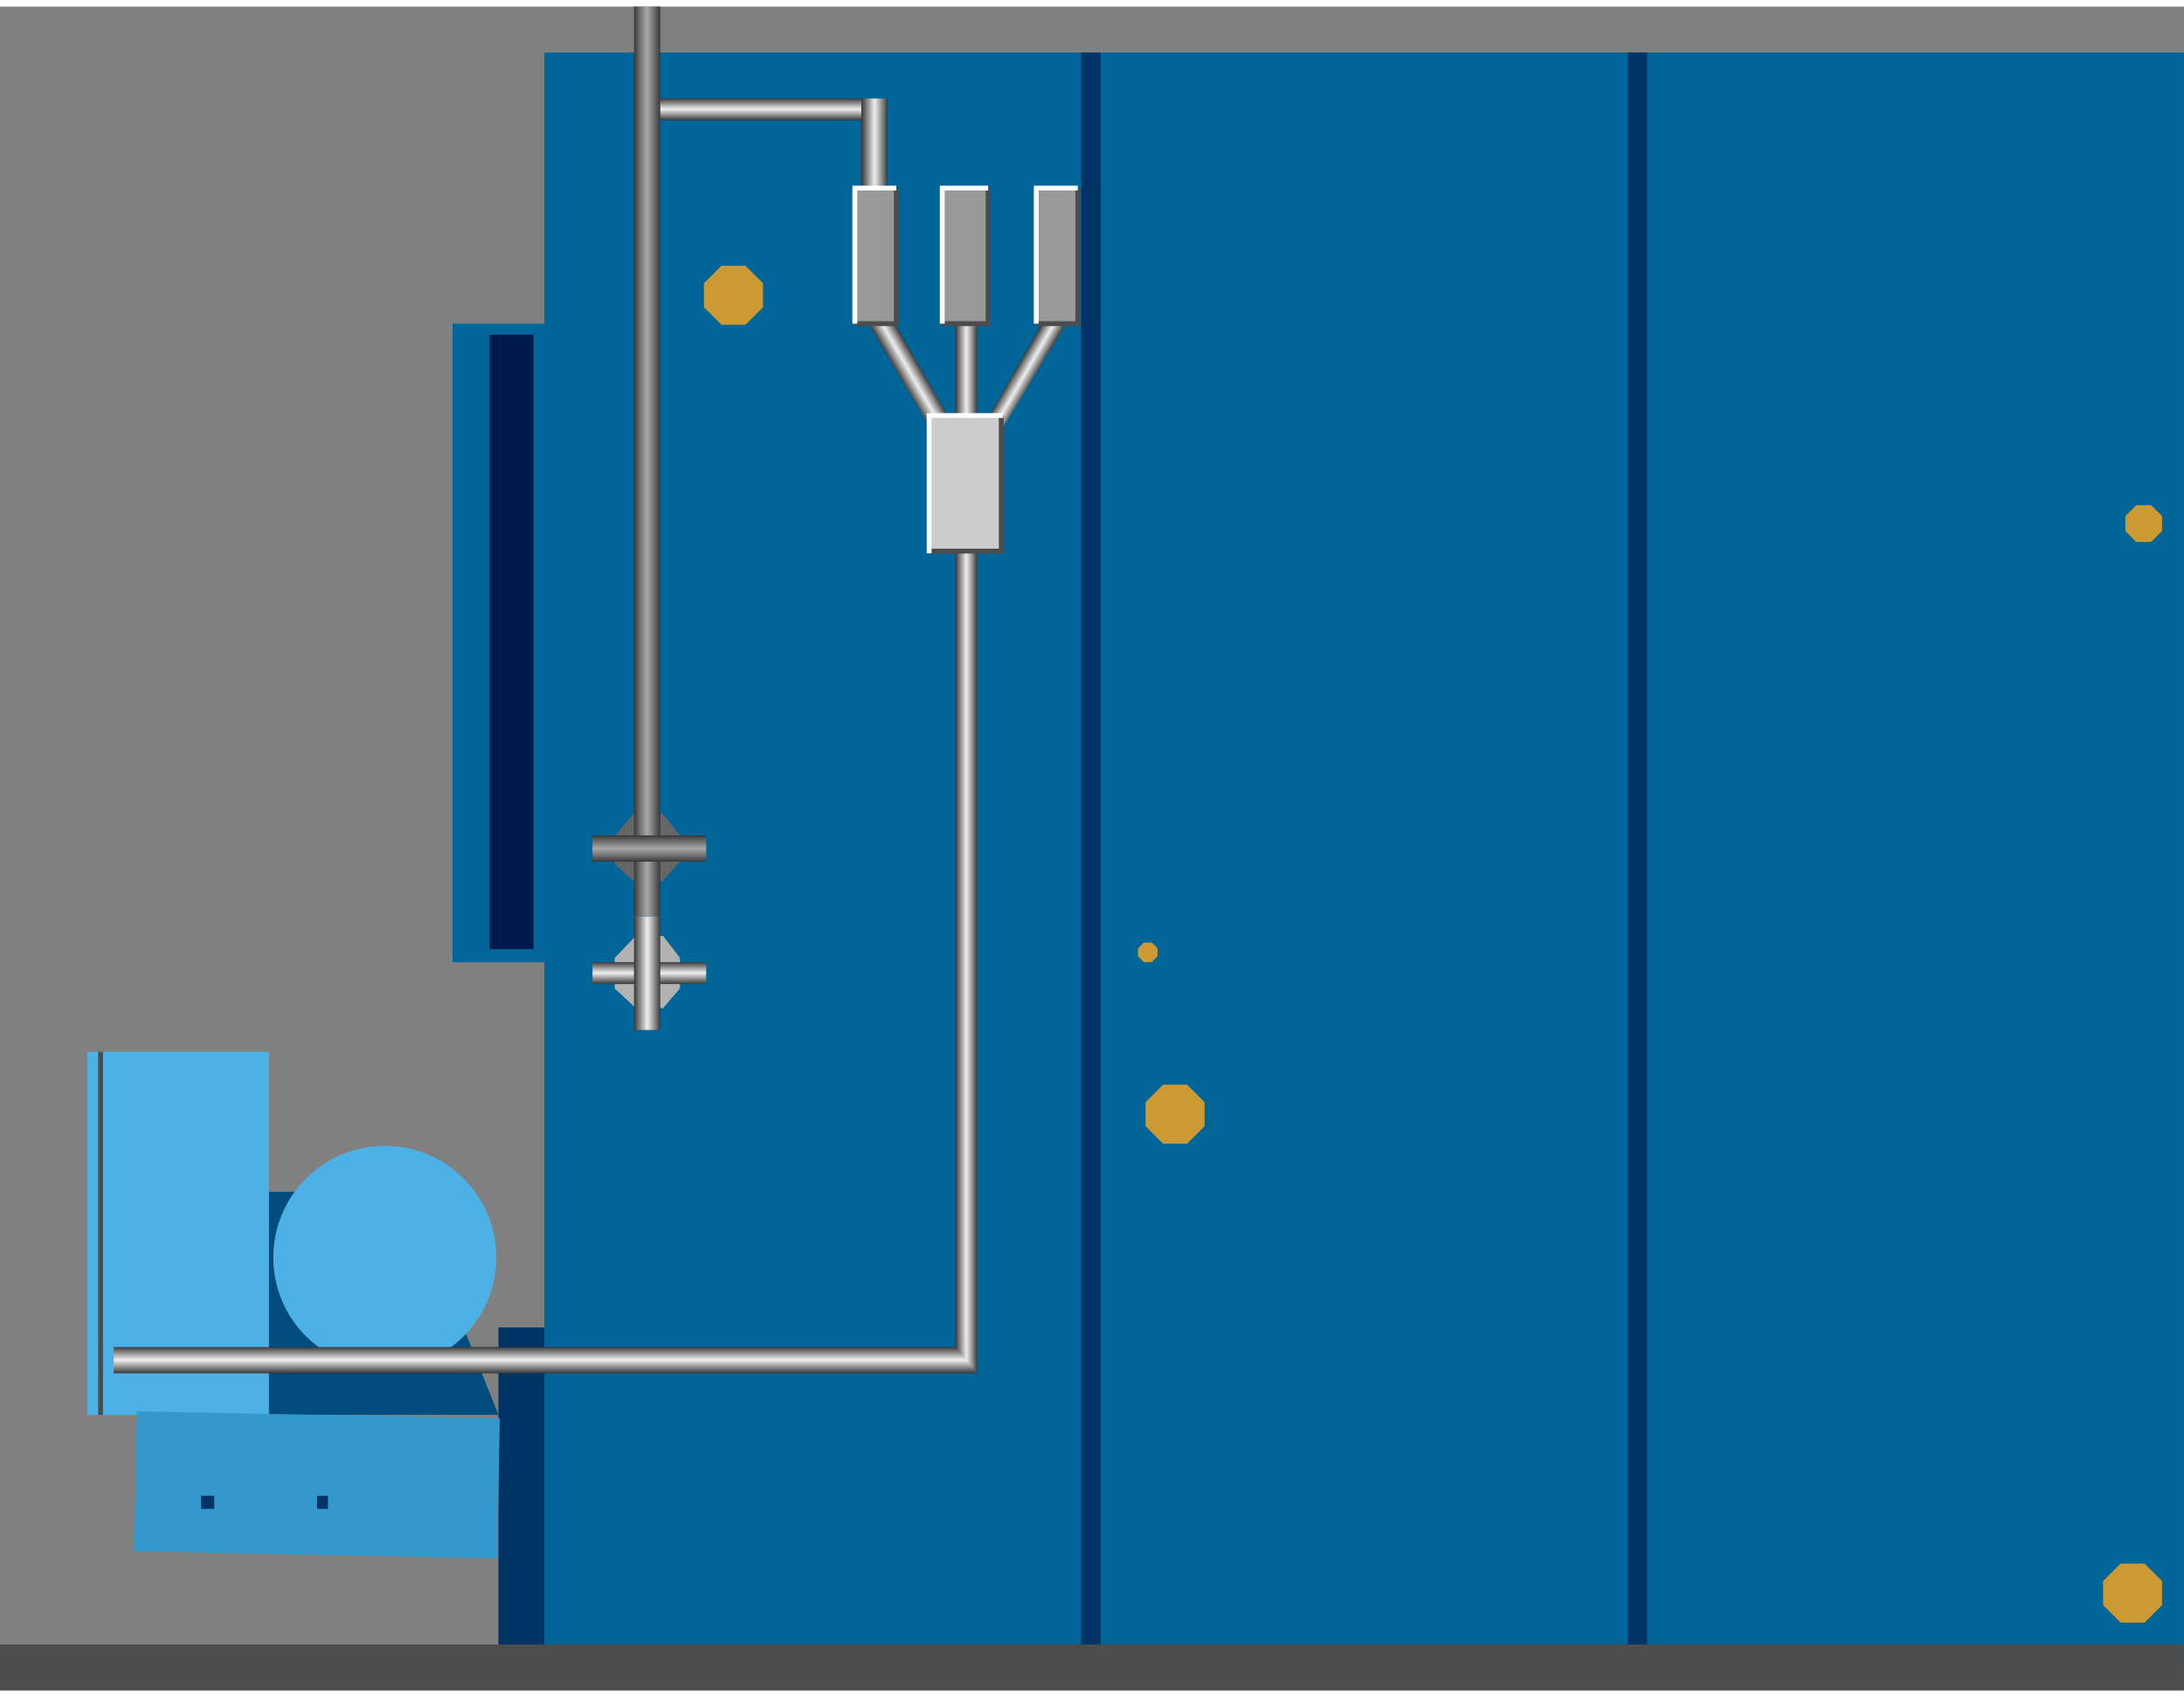 <!DOCTYPE svg PUBLIC "-//W3C//DTD SVG 1.1//EN" "http://www.w3.org/Graphics/SVG/1.1/DTD/svg11.dtd"><svg version="1.1" xmlns="http://www.w3.org/2000/svg" xmlns:xlink="http://www.w3.org/1999/xlink" width="112px" height="87px" viewBox="0 0 112.5 86.709" enable-background="new 0 0 112.5 86.709" xml:space="preserve">
<rect x="0" y="0" width="112.5" height="86.709" fill="#808080" stroke="none"/>
<g id="Group_Door">
	<path fill="#006699" d="M23.312,16.328H28.5V49.21h-5.188V16.328z" />
	<path fill="#00194C" d="M25.226,16.892h2.252v31.643h-2.252V16.892z" />
</g>
<g id="Group_InspectionDoor">
	<path fill="#003366" d="M25.676,68.017h3.052v17.2h-3.052V68.017z" />
</g>
<g id="Group_BoilerBody">
	<path fill="#006699" d="M28.041,2.365h84.457v83.162H28.041V2.365z" />
	<path fill="none" d="M28.041,2.365h84.457v81.98H28.041V2.365" />
	<path fill="none" stroke="#003366" stroke-miterlimit="10" d="M84.346,2.365v81.98" />
	<path fill="#CC9933" d="M109.232,83.219l-0.9-0.901v-1.238l0.9-0.901h1.239l0.901,0.901v1.238l-0.901,0.901H109.232z" />
	<path fill="#CC9933" d="M110.04,27.569l-0.561-0.561v-0.771l0.561-0.561h0.771l0.562,0.561v0.771l-0.562,0.561H110.04z" />
	<path fill="#CC9933" d="M37.162,16.385l-0.9-0.901v-1.238l0.9-0.901h1.239l0.901,0.901v1.238l-0.901,0.901H37.162z" />
	<path fill="#CC9933" d="M58.916,49.207l-0.299-0.3v-0.41l0.299-0.3h0.411l0.3,0.3v0.41l-0.3,0.3H58.916z" />
	<path fill="#CC9933" d="M59.908,58.557l-0.9-0.901v-1.238l0.9-0.901h1.239l0.901,0.901v1.238l-0.901,0.901H59.908z" />
	<path fill="none" stroke="#003366" stroke-miterlimit="10" d="M56.194,2.365v81.98" />
</g>
<g id="Group_FuelBurner">
	<path fill="#004C7F" d="M6.983,61.034H21.06l4.617,11.486H6.983V61.034z" />
	<path fill="#4CB2E5" d="M4.506,53.827h9.347v18.693H4.506V53.827z" />
	<circle fill="#4CB2E5" cx="19.821" cy="64.413" r="5.743" />
	<path fill="none" stroke="#4C4C4C" stroke-width="0.25" d="M5.182,53.827v18.693" />
</g>
<g id="Group_1">
	<linearGradient id="SVGID_1_" gradientUnits="userSpaceOnUse" x1="39.218" y1="5.856" x2="39.218" y2="4.73">
		<stop offset="0" style="stop-color:#383838" />
		<stop offset="0.5" style="stop-color:#ECECEC" />
		<stop offset="0.57" style="stop-color:#D9D9D9" />
		<stop offset="0.71" style="stop-color:#A8A8A8" />
		<stop offset="0.92" style="stop-color:#5A5A5A" />
		<stop offset="1" style="stop-color:#383838" />
	</linearGradient>
	<path fill="url(#SVGID_1_)" d="M33.334,4.73h11.768v1.126H33.334V4.73z" />
	<linearGradient id="SVGID_2_" gradientUnits="userSpaceOnUse" x1="44.37" y1="7.038" x2="45.721" y2="7.038">
		<stop offset="0" style="stop-color:#383838" />
		<stop offset="0.5" style="stop-color:#ECECEC" />
		<stop offset="0.57" style="stop-color:#D9D9D9" />
		<stop offset="0.71" style="stop-color:#A8A8A8" />
		<stop offset="0.92" style="stop-color:#5A5A5A" />
		<stop offset="1" style="stop-color:#383838" />
	</linearGradient>
	<path fill="url(#SVGID_2_)" d="M44.37,9.347V4.73h1.352v4.617H44.37z" />
	<path fill="#666666" d="M32.658,45.044l-0.993-0.881l0.022-1.484l0.971-1.126h1.464l0.901,1.126v1.352l-0.901,1.014H32.658z" />
	<path fill="#B2B2B2" d="M32.748,51.575l-1.083-1.014v-1.576l1.083-1.126h1.408l0.867,1.126v1.576l-0.867,1.014H32.748z" />
	<linearGradient id="SVGID_3_" gradientUnits="userSpaceOnUse" x1="33.447" y1="50.336" x2="33.447" y2="49.21">
		<stop offset="0" style="stop-color:#383838" />
		<stop offset="0.5" style="stop-color:#ECECEC" />
		<stop offset="0.57" style="stop-color:#D9D9D9" />
		<stop offset="0.71" style="stop-color:#A8A8A8" />
		<stop offset="0.92" style="stop-color:#5A5A5A" />
		<stop offset="1" style="stop-color:#383838" />
	</linearGradient>
	<path fill="url(#SVGID_3_)" d="M30.519,49.21h5.856v1.126h-5.856V49.21z" />
	<linearGradient id="SVGID_4_" gradientUnits="userSpaceOnUse" x1="32.658" y1="49.774" x2="34.01" y2="49.774">
		<stop offset="0" style="stop-color:#383838" />
		<stop offset="0.5" style="stop-color:#ECECEC" />
		<stop offset="0.57" style="stop-color:#D9D9D9" />
		<stop offset="0.71" style="stop-color:#A8A8A8" />
		<stop offset="0.92" style="stop-color:#5A5A5A" />
		<stop offset="1" style="stop-color:#383838" />
	</linearGradient>
	<path fill="url(#SVGID_4_)" d="M32.658,52.701v-5.855h1.352v5.855H32.658z" />
	<path fill="none" d="M32.883,52.701v-5.855h1.126v5.855H32.883" />
	<linearGradient id="SVGID_5_" gradientUnits="userSpaceOnUse" x1="32.658" y1="23.423" x2="34.01" y2="23.423">
		<stop offset="0" style="stop-color:#383838" />
		<stop offset="0.01" style="stop-color:#3B3B3B" />
		<stop offset="0.25" style="stop-color:#757575" />
		<stop offset="0.42" style="stop-color:#989898" />
		<stop offset="0.51" style="stop-color:#A6A6A6" />
		<stop offset="0.69" style="stop-color:#818181" />
		<stop offset="1" style="stop-color:#383838" />
	</linearGradient>
	<path fill="url(#SVGID_5_)" d="M32.658,46.846V0h1.352v46.846H32.658z" />
	<linearGradient id="SVGID_6_" gradientUnits="userSpaceOnUse" x1="33.447" y1="44.031" x2="33.447" y2="42.679">
		<stop offset="0" style="stop-color:#383838" />
		<stop offset="0.01" style="stop-color:#3B3B3B" />
		<stop offset="0.25" style="stop-color:#757575" />
		<stop offset="0.42" style="stop-color:#989898" />
		<stop offset="0.51" style="stop-color:#A6A6A6" />
		<stop offset="0.69" style="stop-color:#818181" />
		<stop offset="1" style="stop-color:#383838" />
	</linearGradient>
	<path fill="url(#SVGID_6_)" d="M30.519,42.679h5.856v1.352h-5.856V42.679z" />
</g>
<g id="Group_WaterGuage">
	<linearGradient id="SVGID_7_" gradientUnits="userSpaceOnUse" x1="49.212" y1="43.37" x2="50.338" y2="43.37">
		<stop offset="0" style="stop-color:#383838" />
		<stop offset="0.5" style="stop-color:#ECECEC" />
		<stop offset="0.57" style="stop-color:#D9D9D9" />
		<stop offset="0.71" style="stop-color:#A8A8A8" />
		<stop offset="0.92" style="stop-color:#5A5A5A" />
		<stop offset="1" style="stop-color:#383838" />
	</linearGradient>
	<path fill="url(#SVGID_7_)" d="M49.212,69.03V16.328h1.126v54.083L49.212,69.03z" />
	<linearGradient id="SVGID_8_" gradientUnits="userSpaceOnUse" x1="28.097" y1="70.381" x2="28.097" y2="69.029">
		<stop offset="0" style="stop-color:#383838" />
		<stop offset="0.5" style="stop-color:#ECECEC" />
		<stop offset="0.57" style="stop-color:#D9D9D9" />
		<stop offset="0.71" style="stop-color:#A8A8A8" />
		<stop offset="0.92" style="stop-color:#5A5A5A" />
		<stop offset="1" style="stop-color:#383838" />
	</linearGradient>
	<path fill="url(#SVGID_8_)" d="M5.857,69.03h43.39l1.091,1.352H5.857V69.03z" />
	<linearGradient id="SVGID_9_" gradientUnits="userSpaceOnUse" x1="53.286" y1="19.19" x2="52.331" y2="18.638">
		<stop offset="0" style="stop-color:#383838" />
		<stop offset="0.5" style="stop-color:#ECECEC" />
		<stop offset="0.57" style="stop-color:#D9D9D9" />
		<stop offset="0.71" style="stop-color:#A8A8A8" />
		<stop offset="0.92" style="stop-color:#5A5A5A" />
		<stop offset="1" style="stop-color:#383838" />
	</linearGradient>
	<path fill="url(#SVGID_9_)" d="M50.563,21.734l3.491-6.081l1.013,0.45l-3.716,6.081L50.563,21.734z" />
	<linearGradient id="SVGID_10_" gradientUnits="userSpaceOnUse" x1="46.391" y1="19.214" x2="47.43" y2="18.613">
		<stop offset="0" style="stop-color:#383838" />
		<stop offset="0.5" style="stop-color:#ECECEC" />
		<stop offset="0.57" style="stop-color:#D9D9D9" />
		<stop offset="0.71" style="stop-color:#A8A8A8" />
		<stop offset="0.92" style="stop-color:#5A5A5A" />
		<stop offset="1" style="stop-color:#383838" />
	</linearGradient>
	<path fill="url(#SVGID_10_)" d="M48.198,22.184l-3.604-6.081l1.126-0.45l3.491,6.081L48.198,22.184z" />
	<path fill="#999999" d="M53.378,9.347h2.14v6.981h-2.14V9.347z" />
	<path fill="#999999" d="M44.032,9.347h2.14v6.981h-2.14V9.347z" />
	<path fill="#999999" d="M48.536,9.347h2.365v6.981h-2.365V9.347z" />
	<path fill="#CCCCCC" d="M47.86,21.058h3.716v6.982H47.86V21.058z" />
	<path fill="none" stroke="#4C4C4C" stroke-width="0.25" d="M51.577,21.058v6.982H47.86" />
	<path fill="none" stroke="#4C4C4C" stroke-width="0.25" d="M55.518,9.347v6.981h-2.14" />
	<path fill="none" stroke="#4C4C4C" stroke-width="0.25" d="M50.901,9.347v6.981h-2.365" />
	<path fill="none" stroke="#4C4C4C" stroke-width="0.25" d="M46.171,9.347v6.981h-2.14" />
	<path fill="none" stroke="#FFFFFF" stroke-width="0.25" d="M47.86,28.152v-7.094h3.812" />
	<path fill="none" stroke="#FFFFFF" stroke-width="0.25" d="M53.378,16.328V9.347h2.14" />
	<path fill="none" stroke="#FFFFFF" stroke-width="0.25" d="M48.536,16.328V9.347h2.365" />
	<path fill="none" stroke="#FFFFFF" stroke-width="0.25" d="M44.032,16.328V9.347h2.14" />
	<path fill="none" d="M32.658,46.846V0h1.352v46.846H32.658" />
</g>
<g id="Group_ControlPanel">
	<path fill="#3399CC" d="M7.054,72.343L25.744,72.7l-0.138,7.205L6.916,79.548L7.054,72.343z" />
	<path fill="#003366" d="M10.361,76.688h0.676v0.675h-0.676V76.688z" />
	<path fill="#003366" d="M16.33,76.688h0.563v0.675H16.33V76.688z" />
</g>
<g id="Group_BaseBody">
	<path fill="#4D4D4D" d="M0.001,86.709h112.497v-2.364H0.001V86.709z" />
</g>
</svg>